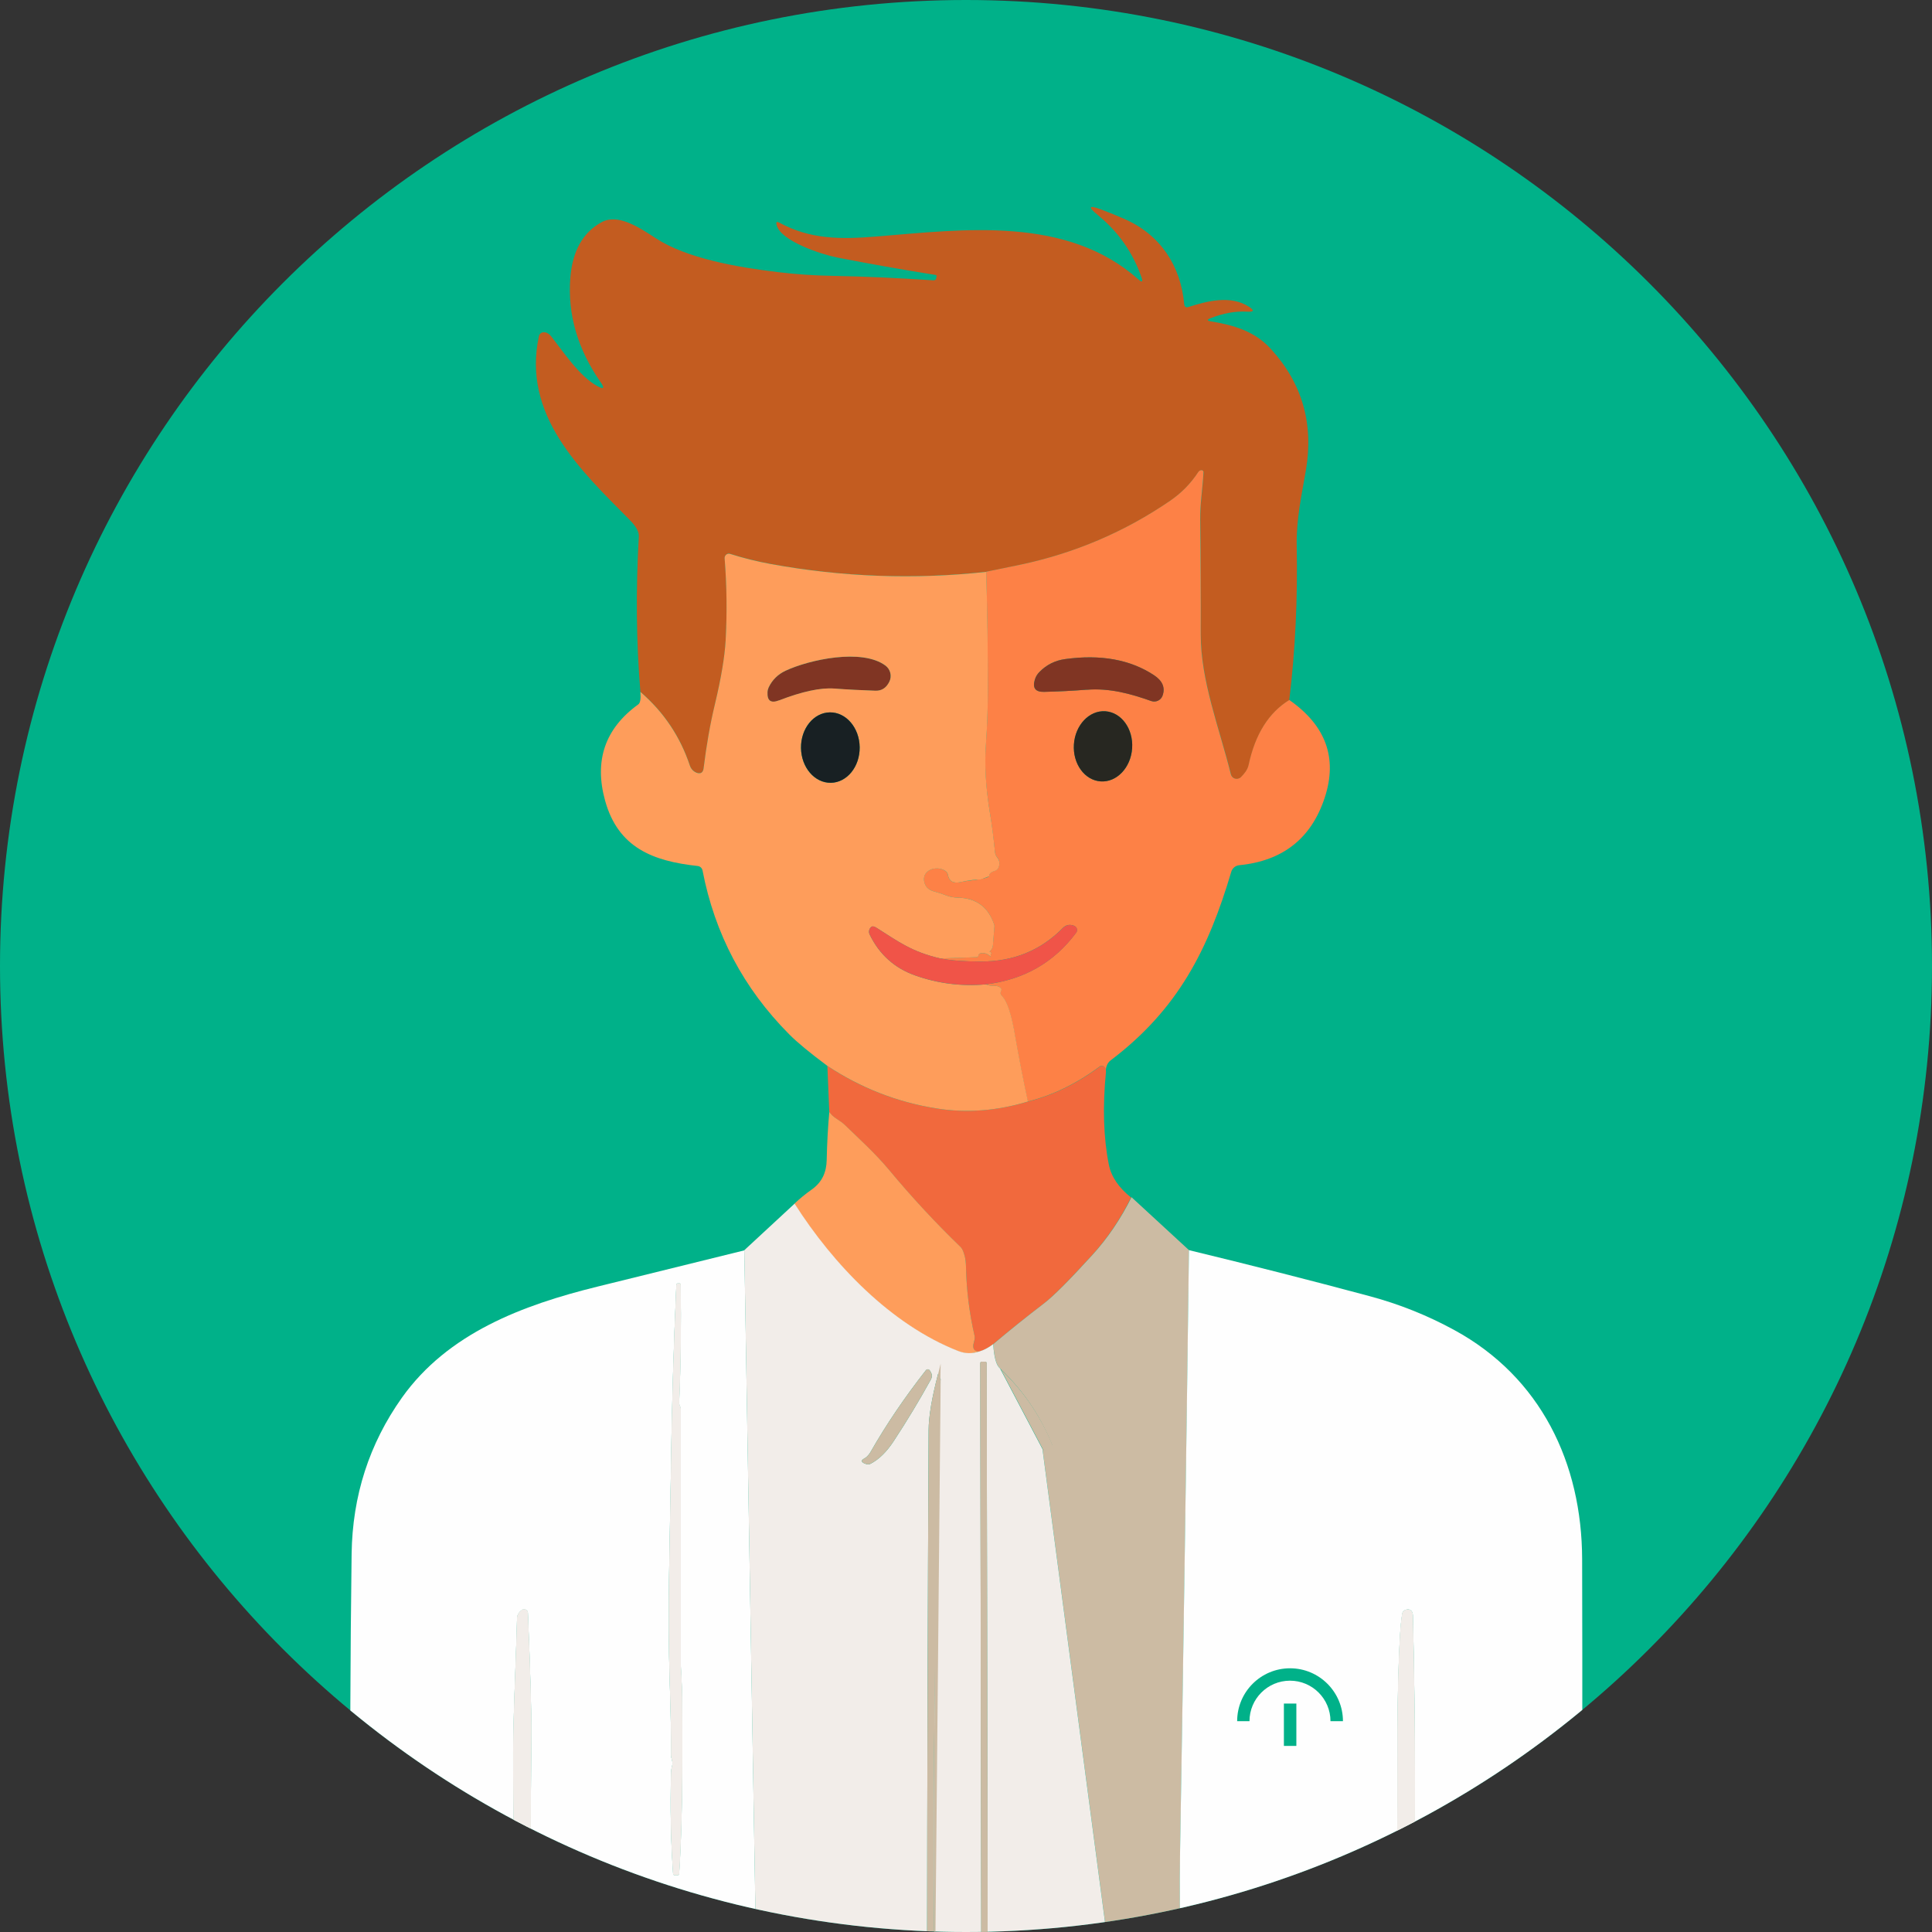 <?xml version="1.0" encoding="UTF-8"?>
<svg id="Capa_2" xmlns="http://www.w3.org/2000/svg" xmlns:xlink="http://www.w3.org/1999/xlink" viewBox="0 0 285.28 285.28">
  <rect x="0" y="0" width="285.28" height="285.28" fill="#333333" stroke="none"/>
  <defs>
    <style>
      .cls-1 {
        fill: #803523;
      }

      .cls-2 {
        fill: #fe9d5b;
      }

      .cls-3 {
        fill: none;
      }

      .cls-4 {
        fill: #272721;
      }

      .cls-5 {
        fill: #fd8146;
      }

      .cls-6 {
        fill: #ccbba3;
      }

      .cls-7 {
        fill: #182023;
      }

      .cls-8 {
        fill: #c35c20;
      }

      .cls-9 {
        fill: #f1693d;
      }

      .cls-10 {
        fill: #00b189;
      }

      .cls-11 {
        fill: #fefefe;
      }

      .cls-12 {
        fill: #f05448;
      }

      .cls-13 {
        fill: #f2ede9;
      }

      .cls-14 {
        clip-path: url(#clippath);
      }
    </style>
    <clipPath id="clippath">
      <path id="Trazado_386-2" data-name="Trazado_386" class="cls-3" d="M285.28,142.64c0,78.78-63.86,142.64-142.64,142.64C63.86,285.28,0,221.42,0,142.64,0,63.86,63.86,0,142.64,0c78.78,0,142.64,63.86,142.64,142.64"/>
    </clipPath>
  </defs>
  <g id="Capa_1-2" data-name="Capa_1">
    <g>
      <path id="Trazado_386" class="cls-10" d="M285.28,142.64c0,78.78-63.86,142.64-142.64,142.64C63.86,285.28,0,221.42,0,142.64,0,63.86,63.86,0,142.64,0c78.78,0,142.64,63.86,142.64,142.64"/>
      <g class="cls-14">
        <g>
          <path class="cls-9" d="M122.16,157.39c4.92,3.26,10.29,5.35,16.12,6.29,4.41.7,8.92.36,13.51-1.02,3.62-.89,7.16-2.61,10.61-5.16.25-.18.59-.13.77.12.06.08.1.18.11.29l.03.35c-.51,5.15-.37,9.71.42,13.7.36,1.79,1.45,3.41,3.29,4.87-1.59,3.2-3.52,6.05-5.79,8.54-3.41,3.73-5.78,6.11-7.12,7.13-2.68,2.05-5.18,4.06-7.5,6.02-.72.53-1.39.89-2.01,1.07-.56-.01-.85-.25-.89-.72-.02-.18.03-.47.15-.86.08-.27.09-.54.03-.81-.76-3.32-1.18-6.68-1.25-10.09-.01-.6-.06-1.1-.16-1.5-.18-.73-.38-1.21-.6-1.42-3.75-3.63-7.3-7.44-10.63-11.46-2.03-2.44-4.26-4.43-6.5-6.6-.27-.26-.67-.56-1.19-.89-.54-.35-.91-.7-1.11-1.05l-.28-6.78Z"/>
          <path class="cls-2" d="M122.45,164.17c.2.35.57.7,1.11,1.05.52.33.92.63,1.19.89,2.24,2.17,4.47,4.17,6.5,6.6,3.33,4.01,6.87,7.83,10.63,11.46.22.22.42.69.6,1.42.09.4.15.9.16,1.5.07,3.41.49,6.77,1.25,10.09.06.27.05.54-.03.81-.12.39-.17.68-.15.86.03.47.33.71.89.72-1.07.37-2.13.35-3.18-.06-9.91-3.89-18.44-12.8-24.14-21.75.8-.76,1.65-1.46,2.55-2.09,1.59-1.12,2.2-2.6,2.24-4.37.05-2.44.18-4.82.39-7.15Z"/>
          <g>
            <path class="cls-6" d="M167.08,176.78l8.49,7.82c-.37,29.54-.81,59.15-1.31,88.82-.09,5.29-.05,10.57.13,15.82l-10.49.07-9.96-75.34c.37.35.78.36,1.23.04.23-.16.3-.38.19-.65-.6-1.48-1.3-2.91-2.1-4.28-1.48-2.52-3.34-4.86-5.58-7.01-.55-.44-.89-1.64-1.01-3.6,2.32-1.96,4.82-3.97,7.5-6.02,1.34-1.02,3.72-3.4,7.12-7.13,2.27-2.49,4.2-5.34,5.79-8.54Z"/>
            <path class="cls-11" d="M109.91,184.62l1.76,104.67h-33.26c-.07-11.02-.06-22.03.05-33.05.03-3.11-.14-9.13-.51-18.06,0-.27-.2-.49-.45-.54-.16-.03-.3,0-.41.08-.48.35-.73.76-.74,1.25-.19,7.46-.64,15.2-.58,22.49.06,9.3.17,18.59.32,27.89l-23.35.03c-.58,0-1.06-.47-1.07-1.05-.13-5.36.14-11.32.11-15.95-.11-13.35-.06-27.67.14-42.94.12-8.57,2.6-16.25,7.43-23.06,6.78-9.53,17.81-13.67,28.84-16.39,7.24-1.79,14.48-3.57,21.72-5.36ZM99.08,216.64c-.16,10.79-.54,21.28-.18,31.95.15,4.41.2,7.92.18,10.53,0,.59.34.96.17,1.62-.1.35-.15.7-.16,1.05-.14,5.02-.04,9.97.3,14.87.01.15.09.23.23.23h.44c.13,0,.21-.07.22-.2.41-6.18.56-14.88.44-26.09-.01-.81-.04-1.61-.08-2.39-.08-1.53-.12-2.32-.12-2.37,0-12.59,0-25.18,0-37.77,0-.13-.04-.27-.11-.42-.09-.19-.13-.34-.13-.44.25-5.83.32-11.67.22-17.54,0-.11-.06-.16-.17-.16h-.23c-.15,0-.22.08-.23.23-.4,8.98-.67,17.95-.8,26.91Z"/>
            <path class="cls-13" d="M138.52,202.86c-.92,3.53-1.39,6.3-1.4,8.33-.13,25.96-.2,51.94-.23,77.94l-25.23.15-1.76-104.67,7.43-6.88c5.7,8.95,14.22,17.86,24.14,21.75,1.04.41,2.1.43,3.18.06.63-.18,1.3-.54,2.01-1.07.12,1.97.46,3.17,1.01,3.6l6.26,11.89,9.96,75.34c-5.05.04-10.09.09-15.14.15-1.65.02-3.42-.04-5.31-.17-1.78-.12-3.56-.22-5.34-.3-.09-.94-.15-1.8-.15-2.58-.12-12.43-.09-24.86.08-37.29.07-5.66.05-17.53-.07-35.62-.02-2.33.3-5.6.94-9.81M145.69,201.29c0-.12-.1-.22-.22-.22h-.5c-.12,0-.22.1-.22.22h0s.15,87.26.15,87.26c0,.12.1.22.22.22h.5c.12,0,.22-.1.22-.22h0s-.15-87.26-.15-87.26ZM127.74,215.28c-.06.04-.13.09-.2.13-.38.22-.37.44.02.64.15.08.32.13.5.17.16.03.32,0,.49-.08,1.23-.64,2.37-1.75,3.41-3.34,1.97-2.99,3.79-6.02,5.48-9.08.22-.4.21-.79-.03-1.17l-.13-.2c-.1-.16-.31-.21-.47-.1-.03.02-.06.05-.09.08-3.14,4.01-5.86,8.02-8.16,12.05-.2.36-.48.67-.81.92Z"/>
            <path class="cls-11" d="M175.57,184.6c8.9,2.15,17.79,4.41,26.66,6.79,4.37,1.17,8.55,2.84,12.52,5.01,12.76,6.96,18.84,19.63,18.87,33.86.05,19.18.03,38.6-.05,58.27,0,.53-.27.79-.8.79l-58.39-.08c-.17-5.26-.22-10.53-.13-15.82.5-29.67.93-59.28,1.31-88.82ZM206.32,269.76c-.05,6.14-.05,12.49,0,19.04,0,.13.11.23.24.23h1.84c.18,0,.27-.09.27-.27.37-17.46.36-34.17-.04-50.14,0-.34-.08-.59-.22-.74-.23-.25-.53-.3-.9-.15-.26.11-.42.3-.46.58-.15.95-.25,1.96-.31,3.03-.55,9.26-.34,18.86-.41,28.41Z"/>
            <path class="cls-6" d="M138.1,288.99c-.09-.94-.15-1.8-.15-2.58-.12-12.43-.09-24.86.08-37.29.07-5.66.05-17.53-.07-35.62-.02-2.33.3-5.6.94-9.81" vector-effect="non-scaling-stroke"/>
            <path class="cls-6" d="M138.9,201.36c-.92,3.59-1.38,6.41-1.39,8.48-.13,26.42-.2,52.85-.23,79.3" vector-effect="non-scaling-stroke"/>
            <path class="cls-13" d="M78.41,289.29c-.07-11.02-.06-22.04.05-33.05.03-3.11-.14-9.13-.51-18.06,0-.27-.2-.49-.45-.54-.16-.03-.3,0-.41.08-.48.35-.73.76-.74,1.25-.19,7.46-.64,15.2-.58,22.49.06,9.3.17,18.59.32,27.89" vector-effect="non-scaling-stroke"/>
            <path class="cls-6" d="M145.69,201.29c0-.12-.1-.22-.22-.22h-.5c-.12,0-.22.1-.22.22h0s.15,87.26.15,87.26c0,.12.1.22.22.22h.5c.12,0,.22-.1.22-.22h0s-.15-87.26-.15-87.26" vector-effect="non-scaling-stroke"/>
            <path class="cls-6" d="M127.74,215.28c-.06.04-.13.09-.2.13-.38.22-.37.44.02.64.15.08.32.13.5.17.16.03.32,0,.49-.08,1.23-.64,2.37-1.75,3.41-3.34,1.97-2.99,3.79-6.02,5.48-9.08.22-.4.21-.79-.03-1.17l-.13-.2c-.1-.16-.31-.21-.47-.1-.03.02-.06.05-.09.08-3.14,4.01-5.86,8.02-8.16,12.05-.2.36-.48.67-.81.92" vector-effect="non-scaling-stroke"/>
            <path class="cls-13" d="M99.08,216.64c-.16,10.79-.54,21.28-.18,31.95.15,4.41.2,7.92.18,10.53,0,.59.34.96.17,1.62-.1.35-.15.7-.16,1.05-.14,5.02-.04,9.97.3,14.87.01.15.09.23.23.23h.44c.13,0,.21-.07.22-.2.41-6.18.56-14.88.44-26.09-.01-.81-.04-1.61-.08-2.39-.08-1.53-.12-2.32-.12-2.37,0-12.59,0-25.18,0-37.77,0-.13-.04-.27-.11-.42-.09-.19-.13-.34-.13-.44.25-5.83.32-11.67.22-17.54,0-.11-.06-.16-.17-.16h-.23c-.15,0-.22.08-.23.23-.4,8.98-.67,17.95-.8,26.91" vector-effect="non-scaling-stroke"/>
            <path class="cls-13" d="M99.08,216.64c.13-8.96.4-17.93.8-26.91,0-.15.08-.23.23-.23h.23c.11,0,.16.05.17.16.1,5.87.03,11.71-.22,17.54,0,.1.04.25.13.44.07.15.11.28.11.42,0,12.59,0,25.18,0,37.77,0,.05.04.84.12,2.37.04.78.06,1.58.08,2.39.11,11.21-.04,19.91-.44,26.09-.01.13-.08.2-.22.2h-.44c-.15,0-.22-.08-.23-.23-.34-4.89-.44-9.85-.3-14.87.01-.35.06-.7.16-1.05.17-.66-.18-1.03-.17-1.62.03-2.61-.03-6.13-.18-10.53-.35-10.67.03-21.16.18-31.95Z"/>
            <path class="cls-13" d="M206.32,269.76c-.05,6.14-.05,12.49,0,19.04,0,.13.11.23.24.23h1.84c.18,0,.27-.09.27-.27.37-17.46.36-34.17-.04-50.14,0-.34-.08-.59-.22-.74-.23-.25-.53-.3-.9-.15-.26.11-.42.3-.46.58-.15.95-.25,1.96-.31,3.03-.55,9.26-.34,18.86-.41,28.41" vector-effect="non-scaling-stroke"/>
            <rect class="cls-6" x="144.82" y="201.07" width=".94" height="87.7" rx=".22" ry=".22" transform="translate(-.43 .25) rotate(-.1)"/>
            <path class="cls-6" d="M154.03,214.07l-6.26-11.89c2.25,2.15,4.11,4.49,5.58,7.01.8,1.37,1.51,2.8,2.1,4.28.11.27.04.48-.19.65-.45.32-.86.3-1.23-.04Z"/>
            <path class="cls-6" d="M138.52,202.86c-.1.52.03.79.38.82-.64,4.21-.96,7.48-.94,9.81.12,18.09.14,29.96.07,35.62-.17,12.43-.19,24.86-.08,37.29,0,.78.06,1.64.15,2.58-.27.15-.67.19-1.21.14.02-26,.1-51.98.23-77.94.01-2.03.48-4.81,1.4-8.33Z"/>
            <path class="cls-13" d="M78.41,289.29l-2.32.04c-.15-9.3-.26-18.59-.32-27.89-.06-7.28.39-15.03.58-22.49.01-.49.26-.9.74-1.25.11-.08.25-.11.41-.08.26.05.44.28.45.54.37,8.93.54,14.95.51,18.06-.11,11.01-.12,22.03-.05,33.05Z"/>
            <path class="cls-13" d="M206.32,269.76c.08-9.55-.14-19.15.41-28.41.06-1.07.16-2.08.31-3.03.04-.28.2-.47.46-.58.37-.15.67-.09.9.15.14.15.21.4.22.74.4,15.97.42,32.68.04,50.14,0,.18-.09.27-.27.27h-1.84c-.13,0-.24-.11-.24-.23h0c-.04-6.55-.04-12.9,0-19.04Z"/>
            <g>
              <path class="cls-10" d="M182.68,254.15c0-4.32,3.5-7.81,7.81-7.81s7.81,3.5,7.81,7.81h-1.84c0-3.3-2.68-5.98-5.98-5.98s-5.98,2.68-5.98,5.98h-1.84Z"/>
              <rect class="cls-10" x="189.58" y="251.55" width="1.84" height="6.25"/>
            </g>
          </g>
          <path class="cls-1" d="M115.01,103.43c-1.18.46-1.74.05-1.68-1.22.01-.25.07-.48.17-.7.53-1.11,1.36-1.94,2.51-2.47,3.46-1.62,11.26-3.34,14.74-.75.73.54.98,1.53.58,2.36-.45.93-1.14,1.38-2.06,1.35-2.03-.07-4.05-.17-6.08-.32-2.04-.15-4.77.44-8.18,1.76Z"/>
          <path class="cls-8" d="M190.41,103.37c-3.03,1.85-5.04,5.05-6.01,9.59-.16.75-.63,1.28-1.12,1.79-.34.35-.9.36-1.26.02-.12-.12-.2-.27-.24-.43-1.68-6.79-4.47-13.8-4.44-20.65.02-5.63-.01-11.25-.09-16.88-.03-2.3.36-4.68.49-7.06,0-.17-.12-.31-.29-.32-.02,0-.05,0-.07,0-.18.04-.33.13-.43.28-1.11,1.68-2.48,3.08-4.13,4.22-6.72,4.6-14.11,7.76-22.17,9.46-1.67.35-3.34.7-5.01,1.03-10.65,1.16-21.26.78-31.84-1.16-2.06-.38-4.05-.88-5.98-1.49-.33-.11-.68.08-.79.41-.03.08-.04.17-.03.25.32,4.01.37,8.03.15,12.09-.13,2.44-.66,5.58-1.58,9.42-.7,2.96-1.26,6.11-1.67,9.45-.04.37-.16.6-.36.7-.26.13-.57.08-.95-.14-.34-.21-.6-.53-.72-.91-1.41-4.28-3.85-7.91-7.31-10.9-.61-7.31-.69-14.96-.23-22.93.04-.68-.41-1.5-1.36-2.45-7.37-7.43-15.91-15.5-13.39-27.14.06-.29.3-.51.6-.55.45-.06.86.16,1.25.65,1.84,2.35,4.14,5.84,6.75,7.28.98.54,1.15.35.51-.56-3.4-4.89-4.89-10.02-4.48-15.38.31-3.99,1.85-6.74,4.62-8.25,2.41-1.31,5.48.72,8.04,2.39,4.51,2.94,11.89,4.25,17.99,4.98,2.63.32,5.3.5,8.01.55,4.79.09,9.76.32,14.93.66.28.02.43-.11.46-.39l.03-.22c.01-.1-.03-.16-.13-.18-5.01-.8-9.87-1.66-14.57-2.58-2.14-.42-8.41-2.41-8.93-4.86-.08-.39.05-.48.4-.29,4.58,2.49,9.05,2.49,14.4,2.05,12.97-1.06,28.04-3.07,38.64,6.34.54.48.69.38.45-.31-1.26-3.65-3.41-6.71-6.44-9.19-1.51-1.24-1.35-1.52.48-.83,1.15.43,2.32.91,3.49,1.42,5.22,2.31,8.26,6.83,8.78,12.56.04.4.25.54.64.42,2.86-.92,6.23-1.75,8.88-.06.88.56.8.81-.24.75-1.71-.1-3.51.22-5.4.97-.54.21-.52.37.05.46,3.39.57,6.47,1.43,8.88,4.09,4.6,5.04,6.32,10.98,5.17,17.83-.64,3.77-1.44,7.26-1.37,11.19.16,7.78-.2,15.37-1.09,22.78Z"/>
          <path class="cls-5" d="M146.04,129.38c0-.37.29-.63.85-.8.26-.08.45-.25.55-.5.23-.55.16-1.06-.22-1.52-.18-.22-.28-.48-.31-.77-.2-2.04-.45-4.01-.77-5.93-.6-3.65-.79-7-.56-10.04.18-2.54.28-5.2.28-7.99,0-5.76-.08-11.56-.24-17.41,1.67-.34,3.34-.68,5.01-1.03,8.06-1.7,15.45-4.86,22.17-9.46,1.65-1.13,3.03-2.54,4.13-4.22.1-.15.24-.25.43-.28.16-.03.32.07.35.24,0,.02,0,.05,0,.07-.13,2.37-.52,4.76-.49,7.06.08,5.63.11,11.25.09,16.88-.03,6.85,2.76,13.86,4.44,20.65.12.48.6.77,1.07.65.16-.04.31-.12.43-.24.49-.51.96-1.05,1.12-1.79.97-4.54,2.98-7.73,6.01-9.59,5.4,3.77,7.15,8.58,5.23,14.42-1.98,6.02-6.19,9.35-12.64,9.98-.54.06-1,.43-1.16.96-3.4,11.48-7.84,20.29-17.78,27.83-.5.37-.75.94-.75,1.69l-.03-.35c-.02-.3-.29-.53-.59-.51-.1,0-.2.04-.29.11-3.45,2.55-6.99,4.27-10.61,5.16-.67-3.11-1.27-6.2-1.81-9.25-.29-1.65-.86-5.22-2.07-6.4-.19-.18-.22-.39-.1-.62.13-.25.08-.45-.17-.61-.22-.15-.47-.21-.74-.19-.48.02-.92-.05-1.33-.23,5.63-.67,10.09-3.22,13.37-7.64.21-.29.15-.69-.13-.9,0,0,0,0,0,0-.09-.07-.19-.12-.29-.15-.61-.2-1.14-.07-1.58.39-3.26,3.31-7.31,4.95-12.14,4.93-2.42,0-4.41-.16-5.94-.46l5.35-.18c.18,0,.29-.1.31-.28.02-.16.11-.26.28-.29.51-.11.97.02,1.4.39.12.11.16.08.12-.08-.03-.08,0-.16.06-.23.05-.06.05-.12,0-.18-.04-.06-.11-.1-.19-.13-.04-.02-.06-.03-.05-.04l.16-.15c.21-.21.32-.47.34-.76l.22-2.78c0-.09,0-.19-.03-.28-.88-2.6-2.66-3.93-5.35-3.98-.64-.02-1.21-.12-1.71-.32-.59-.23-1.19-.43-1.79-.59-.74-.2-1.22-.6-1.42-1.21-.63-1.9,1.7-2.75,3.07-1.82.19.13.32.34.36.56.16.96.79,1.32,1.88,1.08,1.2-.27,3.66-.38,4.2-.85M160.48,101.84c3.39-.27,6.5.6,9.51,1.67.68.24,1.43-.11,1.67-.79,0,0,0,0,0-.01.41-1.18-.01-2.18-1.28-3.02-3.5-2.3-7.87-3.09-13.09-2.37-1.49.2-2.75.83-3.79,1.88-.33.33-.56.72-.7,1.16-.37,1.23.08,1.83,1.36,1.8,2.02-.04,4.13-.15,6.31-.32ZM162.53,115.38c2.37.16,4.45-2.03,4.64-4.89.19-2.86-1.58-5.3-3.95-5.46h0c-2.37-.16-4.45,2.03-4.64,4.89-.19,2.86,1.58,5.3,3.95,5.46h0Z"/>
          <path class="cls-2" d="M145.63,84.44c.17,5.84.25,11.65.24,17.41,0,2.79-.1,5.45-.28,7.99-.22,3.04-.04,6.39.56,10.04.32,1.91.58,3.89.77,5.93.03.29.13.55.31.77.37.46.45.96.22,1.52-.11.26-.29.42-.55.5-.56.16-.85.43-.85.8l-1.25.46c-.77,0-1.75.13-2.95.39-1.09.24-1.72-.12-1.88-1.08-.04-.23-.17-.43-.36-.56-1.37-.93-3.7-.08-3.07,1.82.2.61.67,1.01,1.42,1.21.6.16,1.19.35,1.79.59.5.2,1.07.3,1.71.32,2.69.06,4.47,1.38,5.35,3.98.03.09.04.18.03.28l-.22,2.78c-.02.3-.14.55-.34.76l-.16.15s0,.03.05.04c.08.02.15.06.19.13.05.06.05.12,0,.18-.07.07-.09.15-.06.23.04.16,0,.18-.12.08-.42-.37-.89-.5-1.4-.39-.17.03-.26.13-.28.29-.02.18-.13.27-.31.28l-5.35.18c-4.18-.96-6.23-2.5-9.34-4.48-.39-.25-.67-.31-.84-.18-.33.27-.44.73-.25,1.12,1.43,2.95,3.67,4.97,6.72,6.05,3.36,1.2,6.84,1.64,10.44,1.32.41.17.85.25,1.33.23.27-.02.51.05.74.19.25.16.3.37.17.61-.12.23-.09.44.1.62,1.21,1.18,1.78,4.75,2.07,6.4.54,3.06,1.14,6.14,1.81,9.25-4.59,1.39-9.1,1.73-13.51,1.02-5.82-.93-11.19-3.03-16.12-6.29-2.62-1.96-4.5-3.51-5.63-4.66-6.73-6.77-10.99-14.83-12.79-24.18-.07-.36-.36-.63-.72-.67-6.6-.71-11.73-2.7-13.66-9.61-1.66-5.94-.03-10.7,4.9-14.26.28-.21.39-.82.3-1.84,3.46,2.99,5.89,6.62,7.31,10.9.12.38.38.7.72.91.37.22.69.27.95.14.2-.1.32-.34.36-.7.41-3.35.96-6.5,1.67-9.45.92-3.84,1.44-6.98,1.58-9.42.22-4.05.17-8.08-.15-12.09-.03-.35.23-.66.57-.69.08,0,.17,0,.25.03,1.92.61,3.91,1.11,5.98,1.49,10.58,1.93,21.19,2.32,31.84,1.16ZM115.01,103.43c3.41-1.32,6.14-1.91,8.18-1.76,2.02.15,4.05.25,6.08.32.92.03,1.61-.42,2.06-1.35.4-.82.15-1.81-.58-2.36-3.49-2.59-11.28-.86-14.74.75-1.15.54-1.98,1.36-2.51,2.47-.1.22-.16.45-.17.7-.07,1.27.49,1.68,1.68,1.22ZM122.68,115.59c2.39-.03,4.3-2.39,4.26-5.26-.04-2.87-2.01-5.17-4.41-5.14h0c-2.39.03-4.3,2.39-4.26,5.26.04,2.87,2.01,5.17,4.41,5.14h0Z"/>
          <path class="cls-1" d="M160.48,101.84c-2.18.17-4.29.27-6.31.32-1.28.03-1.73-.57-1.36-1.8.13-.45.37-.84.7-1.16,1.04-1.05,2.3-1.68,3.79-1.88,5.22-.72,9.59.07,13.09,2.37,1.27.83,1.7,1.84,1.28,3.02-.24.68-.98,1.04-1.66.81,0,0,0,0-.01,0-3.01-1.07-6.12-1.94-9.51-1.67Z"/>
          <ellipse class="cls-4" cx="162.87" cy="110.21" rx="5.19" ry="4.31" transform="translate(42.11 265.41) rotate(-86.2)"/>
          <ellipse class="cls-7" cx="122.61" cy="110.39" rx="4.33" ry="5.2" transform="translate(-1.53 1.72) rotate(-.8)"/>
          <path class="cls-12" d="M145.57,145.35c-3.6.31-7.08-.13-10.44-1.32-3.05-1.08-5.29-3.1-6.72-6.05-.19-.39-.08-.85.25-1.12.17-.13.45-.08.84.18,3.12,1.98,5.16,3.51,9.34,4.48,1.54.3,3.52.46,5.94.46,4.83.02,8.88-1.62,12.14-4.93.45-.45.97-.58,1.58-.39.11.03.2.08.29.15.29.21.35.62.14.9,0,0,0,0,0,0-3.28,4.43-7.74,6.97-13.37,7.64Z"/>
        </g>
      </g>
    </g>
  </g>
</svg>
